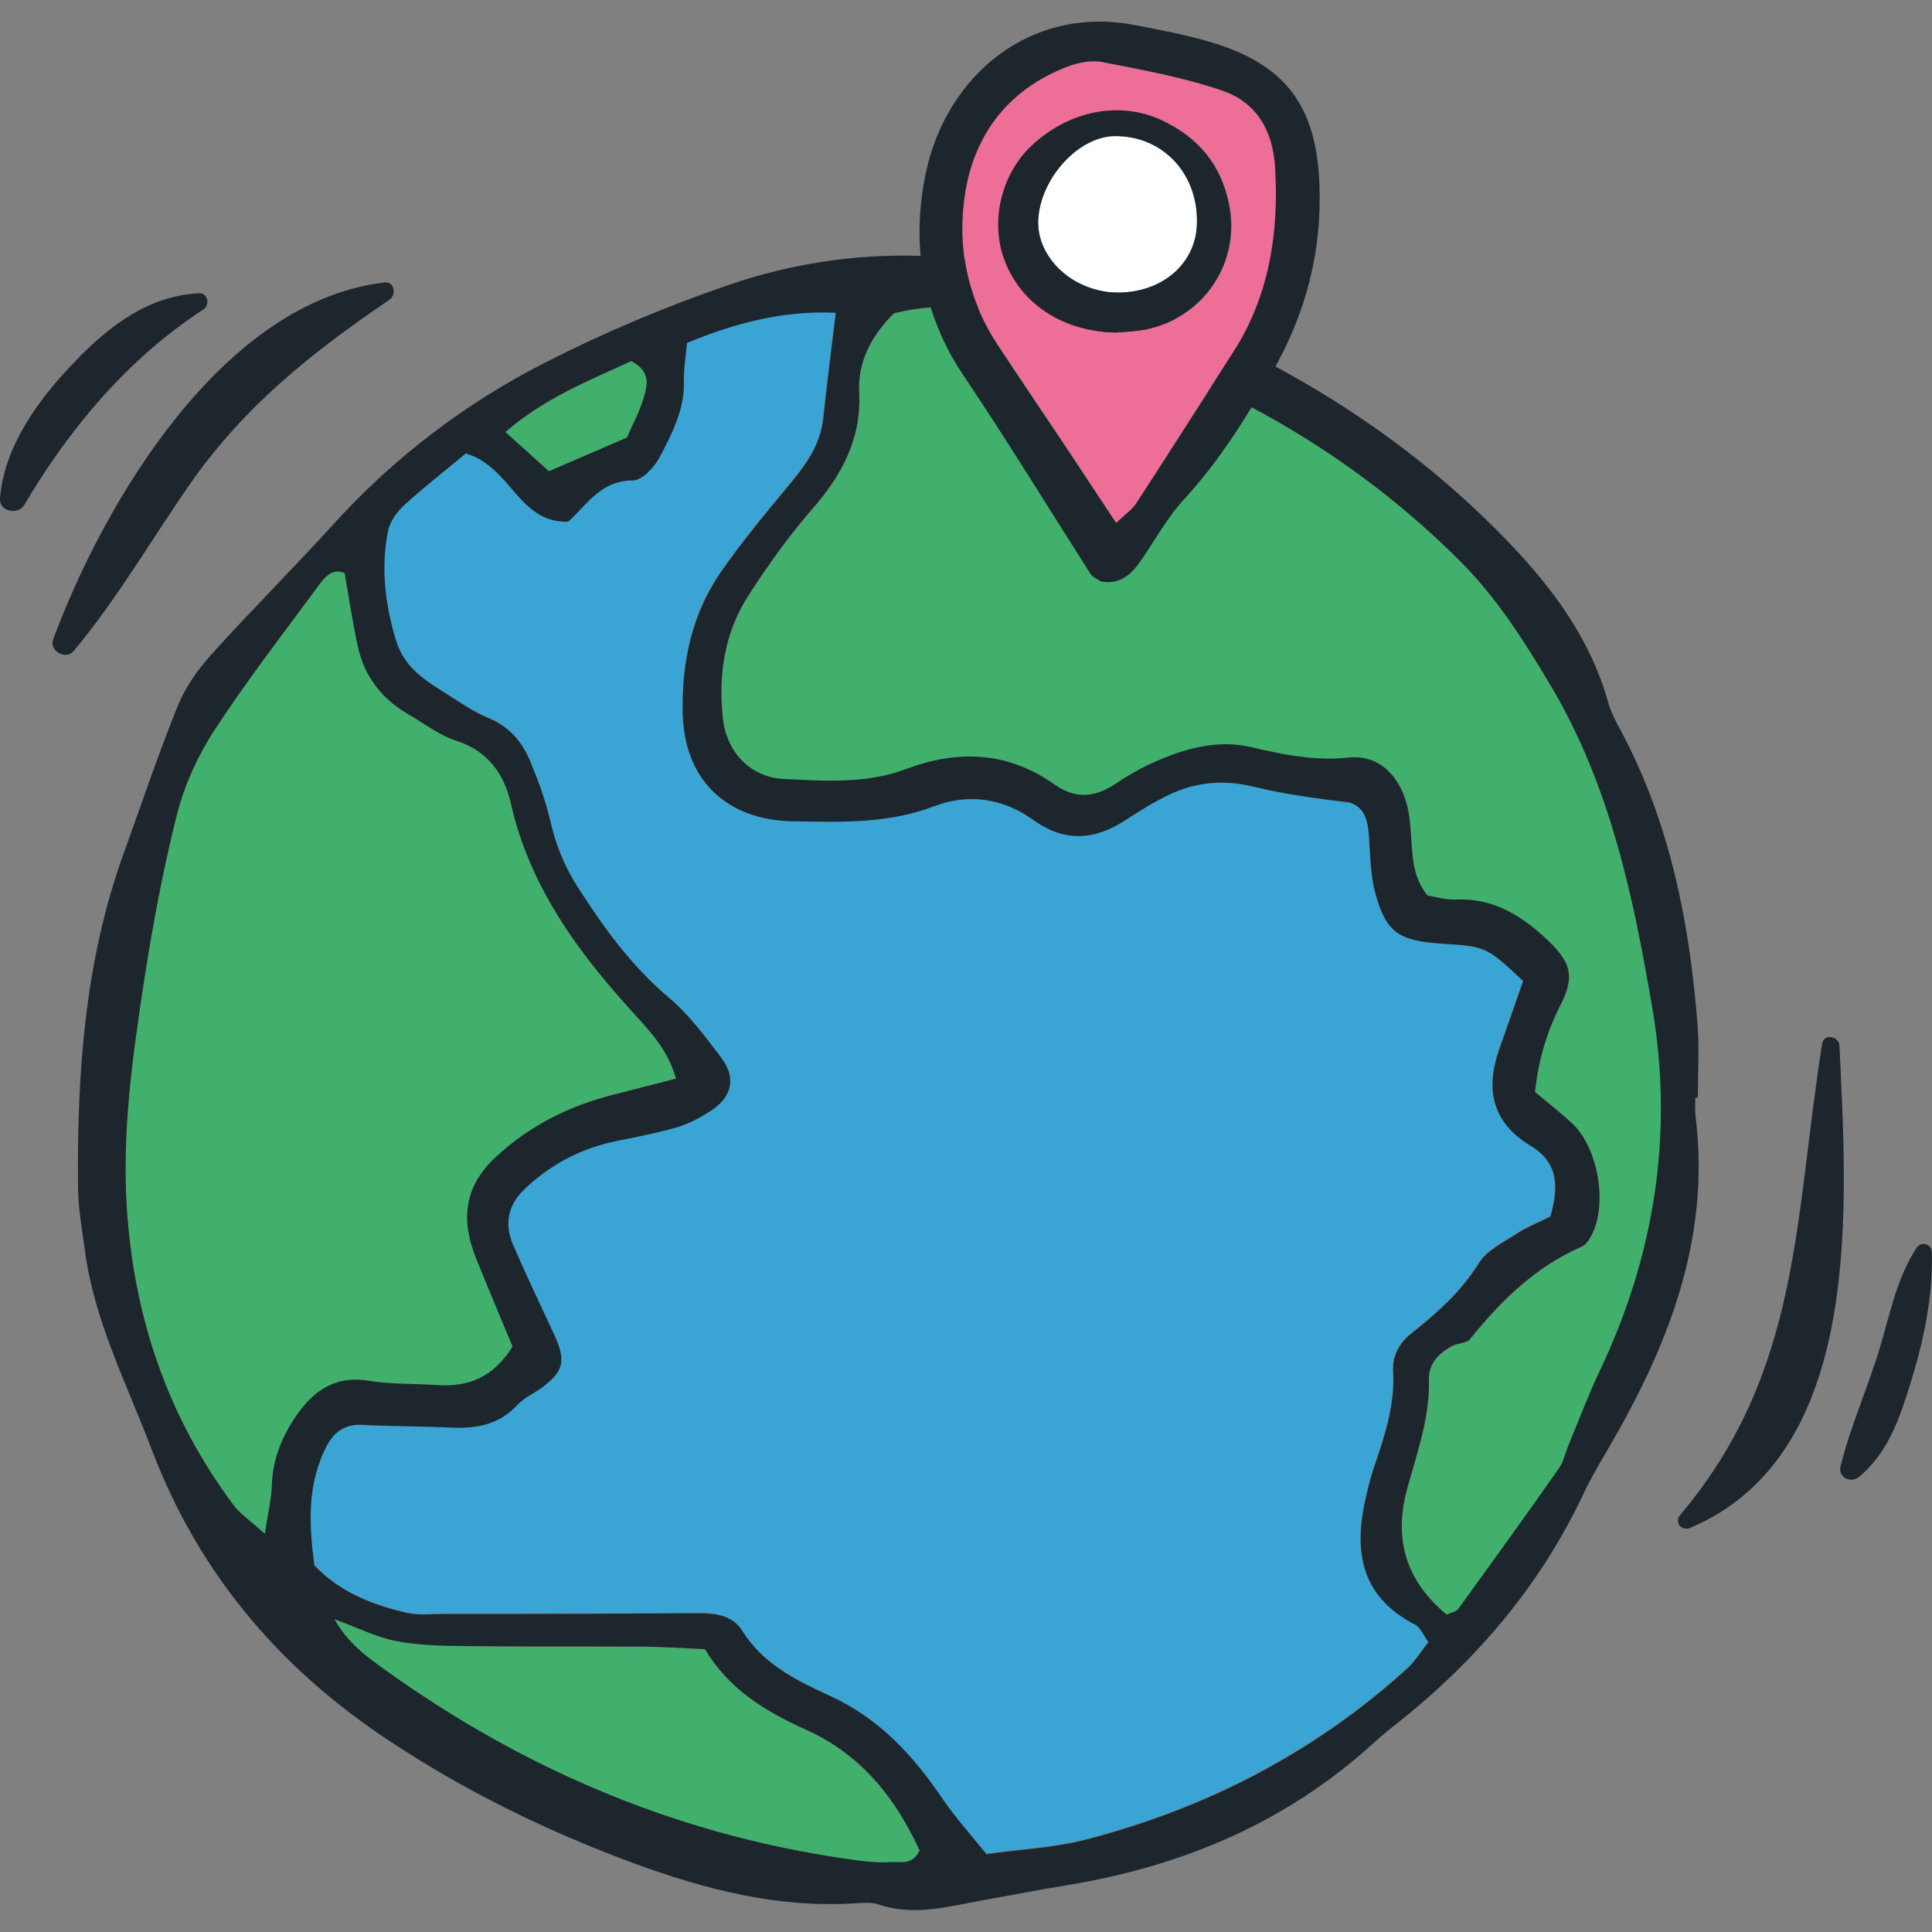 <?xml version="1.0" encoding="utf-8"?>
<!-- Generator: Adobe Illustrator 25.4.1, SVG Export Plug-In . SVG Version: 6.00 Build 0)  -->
<svg version="1.1" id="Capa_1" xmlns="http://www.w3.org/2000/svg" xmlns:xlink="http://www.w3.org/1999/xlink" x="0px" y="0px"
	 viewBox="0 0 100 100" style="enable-background:new 0 0 100 100;" xml:space="preserve">
<rect x="0" y="0" width="100" height="100" fill="#808080" stroke="none"/>
<style type="text/css">
	.st0{fill-rule:evenodd;clip-rule:evenodd;fill:#3AA5D4;}
	.st1{fill-rule:evenodd;clip-rule:evenodd;fill:#42B06D;}
	.st2{fill-rule:evenodd;clip-rule:evenodd;fill:#1E262D;}
	.st3{fill-rule:evenodd;clip-rule:evenodd;fill:#ED6F97;}
	.st4{fill-rule:evenodd;clip-rule:evenodd;fill:#FFFFFF;}
</style>
<g>
	<g>
		<path class="st0" d="M24.11,23.47c2.38,0.7,2.72,3.61,5.28,3.5c0.96-0.86,1.69-2.14,3.34-2.13c0.47,0,1.11-0.67,1.38-1.18
			c0.64-1.22,1.3-2.47,1.27-3.93c-0.01-0.63,0.1-1.26,0.16-2.01c2.5-1.04,5.02-1.69,7.7-1.56c-0.23,1.94-0.46,3.71-0.65,5.49
			c-0.14,1.35-0.89,2.36-1.72,3.37c-1.23,1.48-2.46,2.97-3.56,4.54c-1.52,2.18-2.04,4.7-1.99,7.32c0.07,3.43,2.24,5.54,5.69,5.6
			c2.45,0.04,4.91,0.15,7.29-0.77c1.8-0.69,3.59-0.42,5.18,0.71c1.61,1.15,3.17,1.04,4.77-0.01c0.71-0.47,1.45-0.92,2.21-1.29
			c1.39-0.68,2.83-0.81,4.37-0.44c1.65,0.39,3.33,0.62,5.02,0.83c0.82,0.28,0.93,1,0.99,1.77c0.07,0.95,0.07,1.94,0.31,2.85
			c0.55,2.08,1.21,2.53,3.39,2.68c2.37,0.16,2.37,0.16,4.28,1.94c-0.4,1.13-0.81,2.32-1.23,3.51c-0.74,2.07-0.39,3.81,1.59,5
			c1.51,0.91,1.47,2.19,1.05,3.68c-0.57,0.28-1.18,0.52-1.7,0.86c-0.71,0.46-1.59,0.87-2,1.55c-0.92,1.5-2.18,2.61-3.53,3.67
			c-0.61,0.49-0.96,1.15-0.91,1.96c0.1,1.76-0.46,3.37-1.01,5c-0.14,0.4-0.23,0.82-0.34,1.24c-0.71,2.85-0.46,5.33,2.5,6.85
			c0.25,0.13,0.37,0.48,0.68,0.9c-0.38,0.48-0.71,1.02-1.16,1.42c-4.78,4.32-10.35,7.19-16.57,8.8c-1.63,0.42-3.36,0.5-5.15,0.75
			c-0.82-1.02-1.6-1.88-2.25-2.83c-1.52-2.24-3.27-4.17-5.81-5.34c-1.74-0.8-3.49-1.63-4.58-3.39c-0.49-0.8-1.4-0.92-2.29-0.91
			c-1.93,0.01-3.86,0.03-5.78,0.03c-2.46,0.01-4.93,0.01-7.39,0.01c-0.64,0-1.31,0.09-1.92-0.06c-1.78-0.42-3.47-1.08-4.77-2.46
			c-0.27-2.13-0.38-4.25,0.67-6.23c0.38-0.71,0.96-1.09,1.83-1.04c1.49,0.08,2.99,0.07,4.49,0.14c1.33,0.06,2.54-0.12,3.52-1.17
			c0.35-0.38,0.88-0.6,1.3-0.92c1.12-0.85,1.23-1.38,0.59-2.75c-0.71-1.53-1.44-3.06-2.11-4.61c-0.47-1.09-0.29-2.07,0.62-2.92
			c1.36-1.28,2.94-2.1,4.77-2.47c1.05-0.21,2.1-0.41,3.12-0.71c0.6-0.18,1.19-0.49,1.72-0.84c1.1-0.72,1.33-1.7,0.55-2.74
			c-0.83-1.11-1.69-2.25-2.74-3.14c-1.92-1.62-3.33-3.58-4.67-5.66c-0.71-1.11-1.17-2.25-1.46-3.52c-0.23-1.03-0.61-2.04-1.02-3.02
			c-0.42-1.01-1.09-1.81-2.16-2.25c-0.69-0.28-1.32-0.7-1.95-1.11c-1.17-0.74-2.38-1.4-2.84-2.9c-0.57-1.88-0.8-3.78-0.41-5.7
			c0.1-0.48,0.46-0.98,0.84-1.32C21.95,25.21,23.04,24.36,24.11,23.47z"/>
		<path class="st1" d="M79.45,56.52c0.18-1.64,0.59-3.03,1.29-4.38c0.85-1.64,0.6-2.35-0.8-3.63c-1.31-1.2-2.75-2.02-4.6-1.93
			c-0.51,0.02-1.03-0.14-1.44-0.21c-0.73-0.93-0.76-1.89-0.83-2.86c-0.05-0.74-0.1-1.51-0.34-2.2c-0.47-1.32-1.47-2.23-2.9-2.08
			c-1.75,0.18-3.39-0.15-5.06-0.54c-1.73-0.4-3.4,0.06-4.99,0.77c-0.68,0.3-1.34,0.68-1.96,1.09c-1.08,0.73-2.09,0.88-3.24,0.06
			c-2.38-1.68-4.97-1.81-7.64-0.79c-2.07,0.79-4.22,0.63-6.35,0.52c-1.7-0.08-2.95-1.36-3.15-3.1c-0.26-2.29,0.08-4.51,1.36-6.47
			c0.99-1.52,2.05-3.01,3.24-4.38c1.53-1.77,2.57-3.64,2.45-6.06c-0.08-1.58,0.61-2.9,1.79-4.09c1.82-0.46,3.74-0.46,5.61,0.01
			c8.99,2.23,17.07,6.18,23.69,12.8c1.9,1.9,3.32,4.13,4.7,6.45c3.09,5.19,4.28,10.96,5.27,16.74c1.1,6.47,0.11,12.78-2.74,18.76
			c-0.6,1.25-1.08,2.56-1.61,3.84c-0.16,0.39-0.25,0.84-0.49,1.18c-1.72,2.44-3.46,4.86-5.21,7.28c-0.11,0.15-0.36,0.18-0.6,0.29
			c-2.09-1.73-2.76-3.9-2.04-6.54c0.51-1.85,1.18-3.67,1.12-5.64c-0.02-0.84,0.54-1.37,1.23-1.74c0.28-0.15,0.72-0.12,0.89-0.33
			c1.61-2,3.39-3.76,5.8-4.8c0.25-0.11,0.44-0.46,0.57-0.74c0.75-1.64,0.21-4.45-1.09-5.65C80.75,57.56,80.09,57.05,79.45,56.52z"/>
		<path class="st1" d="M17.84,29.67c0.22,1.27,0.41,2.54,0.68,3.79c0.33,1.54,1.23,2.71,2.6,3.5c0.83,0.48,1.62,1.1,2.52,1.39
			c1.64,0.53,2.46,1.72,2.8,3.23c0.99,4.33,3.49,7.73,6.4,10.91c0.85,0.93,1.73,1.86,2.15,3.34c-1.13,0.29-2.14,0.55-3.16,0.81
			c-2.31,0.59-4.38,1.6-6.16,3.24c-1.67,1.54-1.82,3.29-1.03,5.25c0.63,1.57,1.29,3.12,1.89,4.57c-0.99,1.59-2.3,2.11-3.93,1.99
			c-1.17-0.09-2.36-0.04-3.51-0.22c-1.59-0.26-2.71,0.39-3.59,1.58c-0.84,1.14-1.39,2.39-1.43,3.85c-0.02,0.7-0.19,1.4-0.36,2.49
			c-0.74-0.67-1.26-1.01-1.61-1.47c-3.43-4.58-5.19-9.79-5.54-15.47c-0.24-3.86,0.29-7.7,0.87-11.5c0.45-2.96,1-5.91,1.73-8.8
			c0.39-1.52,1.07-3.04,1.94-4.36c1.7-2.59,3.6-5.05,5.44-7.55C16.86,29.81,17.24,29.39,17.84,29.67z"/>
		<path class="st1" d="M17.31,83.81c1.26,0.46,2.2,0.94,3.19,1.14c1.14,0.22,2.33,0.24,3.5,0.26c3.09,0.04,6.19,0.01,9.28,0.03
			c1.06,0.01,2.12,0.08,3.2,0.13c1.25,2.1,3.18,3.24,5.23,4.17c2.88,1.3,4.64,3.57,5.88,6.25c-0.4,0.8-1,0.57-1.48,0.6
			c-0.53,0.03-1.07,0-1.6-0.07c-9.08-1.18-17.26-4.61-24.66-9.93C18.96,85.73,18.03,85.07,17.31,83.81z"/>
		<path class="st1" d="M28.41,24.39c-0.66-0.6-1.36-1.23-2.24-2.03c2.07-1.79,4.4-2.68,6.51-3.67c1,0.52,0.84,1.23,0.68,1.8
			c-0.23,0.81-0.65,1.57-0.9,2.16C31.1,23.23,29.94,23.73,28.41,24.39z"/>
		<path class="st2" d="M87.75,56.81c0,0.32-0.03,0.65,0.01,0.96c0.8,6.4-1.45,11.99-4.6,17.35c-0.43,0.74-0.87,1.48-1.23,2.26
			c-2.24,4.74-5.55,8.6-9.64,11.84c-0.42,0.33-0.84,0.67-1.23,1.03c-4.5,4.09-9.85,6.34-15.79,7.32c-1.48,0.24-2.95,0.53-4.42,0.79
			c-1.78,0.32-3.55,0.84-5.39,0.21c-0.39-0.13-0.85-0.07-1.28-0.05c-3.93,0.24-7.65-0.72-11.3-2.05c-4.54-1.67-8.86-3.78-12.89-6.47
			c-5.6-3.73-9.74-8.65-12.14-14.98c-1.29-3.4-2.98-6.66-3.46-10.33c-0.14-1.06-0.34-2.12-0.35-3.19
			c-0.06-5.92,0.34-11.78,2.39-17.41c0.91-2.51,1.76-5.06,2.76-7.53c0.39-0.97,1.03-1.88,1.73-2.66c2.08-2.31,4.28-4.5,6.37-6.8
			c3.14-3.45,6.81-6.24,10.94-8.34c3.04-1.55,6.22-2.89,9.45-4c6.51-2.24,13.1-1.93,19.52,0.34c7.86,2.77,14.99,6.84,20.84,12.92
			c2.33,2.42,4.29,5.06,5.21,8.37c0.14,0.51,0.41,0.99,0.66,1.46c2.52,4.73,3.53,9.85,3.95,15.12c0.1,1.28,0.02,2.57,0.02,3.85
			C87.81,56.81,87.78,56.81,87.75,56.81z M24.11,23.47c-1.06,0.88-2.16,1.74-3.18,2.67c-0.37,0.34-0.74,0.84-0.84,1.32
			c-0.39,1.92-0.16,3.81,0.41,5.7c0.46,1.5,1.67,2.16,2.84,2.9c0.63,0.4,1.26,0.83,1.95,1.11c1.08,0.44,1.74,1.24,2.16,2.25
			c0.41,0.98,0.78,1.99,1.02,3.02c0.29,1.27,0.74,2.41,1.46,3.52c1.34,2.08,2.75,4.04,4.67,5.66c1.05,0.88,1.9,2.03,2.74,3.14
			c0.78,1.04,0.55,2.02-0.55,2.74c-0.53,0.34-1.12,0.66-1.72,0.84c-1.02,0.3-2.08,0.5-3.12,0.71c-1.83,0.37-3.41,1.19-4.77,2.47
			c-0.9,0.85-1.09,1.83-0.62,2.92c0.67,1.55,1.4,3.08,2.11,4.61c0.63,1.36,0.53,1.9-0.59,2.75c-0.43,0.32-0.95,0.54-1.3,0.92
			c-0.97,1.05-2.18,1.24-3.52,1.17c-1.5-0.07-3-0.06-4.49-0.14c-0.86-0.05-1.45,0.33-1.83,1.04c-1.06,1.98-0.95,4.1-0.67,6.23
			c1.3,1.38,2.98,2.04,4.77,2.46c0.61,0.14,1.28,0.06,1.92,0.06c2.46,0,4.93,0,7.39-0.01c1.93-0.01,3.86-0.02,5.78-0.03
			c0.89-0.01,1.79,0.11,2.29,0.91c1.09,1.75,2.84,2.59,4.58,3.39c2.54,1.17,4.29,3.09,5.81,5.34c0.65,0.95,1.43,1.82,2.25,2.83
			c1.79-0.25,3.51-0.33,5.15-0.75c6.21-1.61,11.78-4.48,16.57-8.8c0.45-0.4,0.77-0.94,1.16-1.42c-0.3-0.41-0.43-0.77-0.68-0.9
			c-2.96-1.52-3.21-4.01-2.5-6.85c0.1-0.42,0.2-0.84,0.34-1.24c0.55-1.62,1.11-3.24,1.01-5c-0.05-0.81,0.3-1.47,0.91-1.96
			c1.34-1.07,2.6-2.17,3.53-3.67c0.41-0.67,1.29-1.08,2-1.55c0.53-0.34,1.13-0.57,1.7-0.86c0.42-1.5,0.46-2.78-1.05-3.68
			c-1.97-1.19-2.33-2.93-1.59-5c0.42-1.19,0.84-2.38,1.23-3.51c-1.91-1.79-1.91-1.79-4.28-1.94c-2.19-0.15-2.84-0.6-3.39-2.68
			c-0.24-0.91-0.24-1.9-0.31-2.85c-0.06-0.77-0.17-1.49-0.99-1.77c-1.69-0.2-3.38-0.43-5.02-0.83c-1.54-0.37-2.98-0.23-4.37,0.44
			c-0.77,0.37-1.5,0.83-2.21,1.29c-1.6,1.05-3.16,1.17-4.77,0.01c-1.59-1.14-3.38-1.4-5.18-0.71c-2.38,0.91-4.84,0.81-7.29,0.77
			c-3.45-0.06-5.62-2.17-5.69-5.6c-0.06-2.62,0.47-5.14,1.99-7.32c1.1-1.58,2.33-3.06,3.56-4.54c0.83-1,1.57-2.02,1.72-3.37
			c0.19-1.78,0.42-3.55,0.65-5.49c-2.68-0.13-5.19,0.52-7.7,1.56c-0.07,0.75-0.18,1.38-0.16,2.01c0.03,1.46-0.63,2.71-1.27,3.93
			c-0.27,0.51-0.91,1.18-1.38,1.18c-1.65-0.01-2.38,1.27-3.34,2.13C26.83,27.08,26.49,24.18,24.11,23.47z M79.45,56.52
			c0.63,0.53,1.3,1.05,1.91,1.61c1.3,1.2,1.84,4.01,1.09,5.65c-0.13,0.28-0.32,0.63-0.57,0.74c-2.4,1.04-4.19,2.8-5.8,4.8
			c-0.17,0.21-0.61,0.19-0.89,0.33c-0.69,0.37-1.25,0.9-1.23,1.74c0.05,1.97-0.61,3.79-1.12,5.64c-0.73,2.64-0.06,4.81,2.04,6.54
			c0.24-0.11,0.49-0.15,0.6-0.29c1.75-2.42,3.5-4.84,5.21-7.28c0.24-0.34,0.32-0.78,0.49-1.18c0.53-1.28,1.02-2.59,1.61-3.84
			c2.85-5.97,3.84-12.29,2.74-18.76c-0.98-5.78-2.18-11.55-5.27-16.74c-1.38-2.32-2.79-4.55-4.7-6.45
			c-6.62-6.62-14.7-10.57-23.69-12.8c-1.87-0.47-3.8-0.47-5.61-0.01c-1.18,1.19-1.87,2.51-1.79,4.09c0.12,2.42-0.91,4.3-2.45,6.06
			c-1.19,1.37-2.25,2.86-3.24,4.38c-1.28,1.96-1.62,4.18-1.36,6.47c0.2,1.74,1.45,3.02,3.15,3.1c2.13,0.1,4.27,0.26,6.35-0.52
			c2.67-1.01,5.26-0.89,7.64,0.79c1.15,0.82,2.16,0.67,3.24-0.06c0.62-0.42,1.28-0.79,1.96-1.09c1.59-0.71,3.26-1.17,4.99-0.77
			c1.67,0.39,3.31,0.73,5.06,0.54c1.44-0.15,2.43,0.76,2.9,2.08c0.25,0.69,0.29,1.46,0.34,2.2c0.07,0.96,0.1,1.92,0.83,2.86
			c0.42,0.06,0.93,0.23,1.44,0.21c1.85-0.09,3.29,0.73,4.6,1.93c1.4,1.28,1.65,2,0.8,3.63C80.04,53.49,79.63,54.88,79.45,56.52z
			 M17.84,29.67c-0.6-0.27-0.98,0.14-1.3,0.57c-1.84,2.5-3.74,4.95-5.44,7.55c-0.86,1.32-1.55,2.84-1.94,4.36
			c-0.73,2.9-1.28,5.85-1.73,8.8c-0.58,3.81-1.11,7.64-0.87,11.5c0.35,5.68,2.11,10.89,5.54,15.47c0.35,0.46,0.87,0.8,1.61,1.47
			c0.16-1.09,0.34-1.79,0.36-2.49c0.04-1.46,0.59-2.71,1.43-3.85c0.88-1.19,2-1.85,3.59-1.58c1.15,0.19,2.34,0.14,3.51,0.22
			c1.63,0.12,2.94-0.4,3.93-1.99c-0.6-1.45-1.26-3.01-1.89-4.57c-0.79-1.97-0.64-3.71,1.03-5.25c1.78-1.65,3.84-2.66,6.16-3.24
			c1.02-0.26,2.03-0.52,3.16-0.81c-0.42-1.48-1.3-2.4-2.15-3.34c-2.91-3.18-5.42-6.58-6.4-10.91c-0.34-1.5-1.17-2.7-2.8-3.23
			c-0.9-0.29-1.69-0.91-2.52-1.39c-1.37-0.79-2.26-1.96-2.6-3.5C18.25,32.21,18.06,30.94,17.84,29.67z M17.31,83.81
			c0.72,1.26,1.65,1.92,2.55,2.57c7.41,5.33,15.59,8.75,24.66,9.93c0.53,0.07,1.07,0.11,1.6,0.07c0.48-0.03,1.08,0.2,1.48-0.6
			c-1.24-2.69-3-4.96-5.88-6.25c-2.06-0.93-3.98-2.07-5.23-4.17c-1.09-0.05-2.15-0.12-3.2-0.13c-3.09-0.02-6.19,0.01-9.28-0.03
			c-1.17-0.01-2.36-0.04-3.5-0.26C19.51,84.75,18.57,84.27,17.31,83.81z M28.41,24.39c1.53-0.66,2.68-1.15,4.04-1.74
			c0.25-0.59,0.67-1.35,0.9-2.16c0.16-0.57,0.33-1.28-0.68-1.8c-2.11,0.98-4.44,1.88-6.51,3.67C27.05,23.16,27.75,23.79,28.41,24.39
			z"/>
		<path class="st2" d="M19.92,14.62C11.53,15.58,5.39,25.98,2.75,33.1c-0.22,0.58,0.65,1.08,1.05,0.61
			c2.27-2.71,4.06-5.83,6.08-8.72c2.79-3.99,6.3-6.78,10.29-9.48C20.51,15.27,20.43,14.56,19.92,14.62z"/>
		<path class="st2" d="M10.3,15.18c-2.62,0.13-4.65,1.69-6.41,3.52C2.03,20.63,0.23,23.04,0,25.79c-0.06,0.69,0.94,0.89,1.26,0.34
			c2.35-3.98,5.36-7.56,9.26-10.11C10.88,15.79,10.77,15.16,10.3,15.18z"/>
		<path class="st2" d="M95.21,54.12c-0.02-0.48-0.8-0.64-0.89-0.12c-1.46,9.08-1.08,16.97-7.35,24.41
			c-0.33,0.39,0.07,0.86,0.52,0.67C96.59,75.22,95.57,62.19,95.21,54.12z"/>
		<path class="st2" d="M99.2,64.59c-1.01,1.56-1.34,3.27-1.86,5.04c-0.62,2.11-1.54,4.12-2.07,6.25c-0.15,0.59,0.53,0.92,0.96,0.56
			c1.5-1.27,2.08-2.99,2.65-4.82c0.67-2.15,1.19-4.56,1.11-6.81C99.98,64.38,99.43,64.23,99.2,64.59z"/>
	</g>
	<g>
		<path class="st3" d="M57.77,27.07c-0.89-1.35-1.71-2.59-2.53-3.83c-1.19-1.78-2.39-3.56-3.57-5.34c-1.61-2.44-2.16-5.18-1.7-7.99
			c0.5-3.02,2.26-5.28,5.2-6.43c0.58-0.23,1.29-0.38,1.88-0.27c2.09,0.41,4.21,0.79,6.22,1.48c1.75,0.6,2.62,2.05,2.73,3.98
			c0.2,3.4-0.3,6.62-2.16,9.55c-1.66,2.61-3.33,5.22-5.02,7.82C58.6,26.38,58.23,26.63,57.77,27.07z M57.77,17.21
			c0.32-0.03,0.97-0.04,1.59-0.17c3.03-0.63,4.88-3.52,4.27-6.48c-0.42-2.05-1.59-3.44-3.45-4.32c-2.19-1.03-4.84-0.53-6.79,1.32
			c-1.56,1.47-2.13,3.91-1.38,5.9C52.83,15.69,54.97,17.16,57.77,17.21z"/>
		<path class="st4" d="M57.74,15.14c-2.22-0.06-4.1-1.83-4-3.77c0.11-2.17,2.1-4.33,3.99-4.32c2.51,0,4.34,2,4.22,4.63
			C61.85,13.73,60.06,15.2,57.74,15.14z"/>
		<path class="st2" d="M56.97,30.09c-0.18-0.13-0.41-0.21-0.52-0.38c-2.19-3.42-4.3-6.89-6.57-10.26
			c-2.18-3.23-2.71-6.85-1.97-10.45c1.04-5.05,5.37-8.73,10.79-7.71c1.37,0.26,2.74,0.52,4.06,0.92c3.81,1.15,5.37,3.32,5.53,7.27
			c0.15,3.53-0.7,6.75-2.45,9.81c-1.33,2.32-2.73,4.58-4.56,6.56c-0.86,0.93-1.48,2.09-2.21,3.14
			C58.57,29.73,57.96,30.29,56.97,30.09z M57.77,27.07c0.46-0.44,0.83-0.69,1.05-1.03c1.69-2.6,3.35-5.21,5.02-7.82
			C65.7,15.3,66.2,12.08,66,8.67c-0.11-1.93-0.98-3.38-2.73-3.98C61.26,4,59.14,3.62,57.05,3.21c-0.59-0.12-1.3,0.04-1.88,0.27
			c-2.93,1.15-4.7,3.41-5.2,6.43c-0.47,2.81,0.08,5.55,1.7,7.99c1.18,1.79,2.38,3.56,3.57,5.34C56.06,24.48,56.88,25.72,57.77,27.07
			z"/>
		<path class="st2" d="M57.77,17.21c-2.8-0.05-4.94-1.52-5.78-3.75c-0.75-1.98-0.17-4.43,1.38-5.9c1.96-1.85,4.61-2.36,6.79-1.32
			c1.86,0.88,3.03,2.27,3.45,4.32c0.61,2.96-1.24,5.84-4.27,6.48C58.74,17.16,58.09,17.17,57.77,17.21z M57.74,15.14
			c2.32,0.06,4.11-1.42,4.21-3.47c0.12-2.62-1.71-4.63-4.22-4.63c-1.88,0-3.87,2.16-3.99,4.32C53.63,13.31,55.51,15.09,57.74,15.14z
			"/>
	</g>
</g>
</svg>
